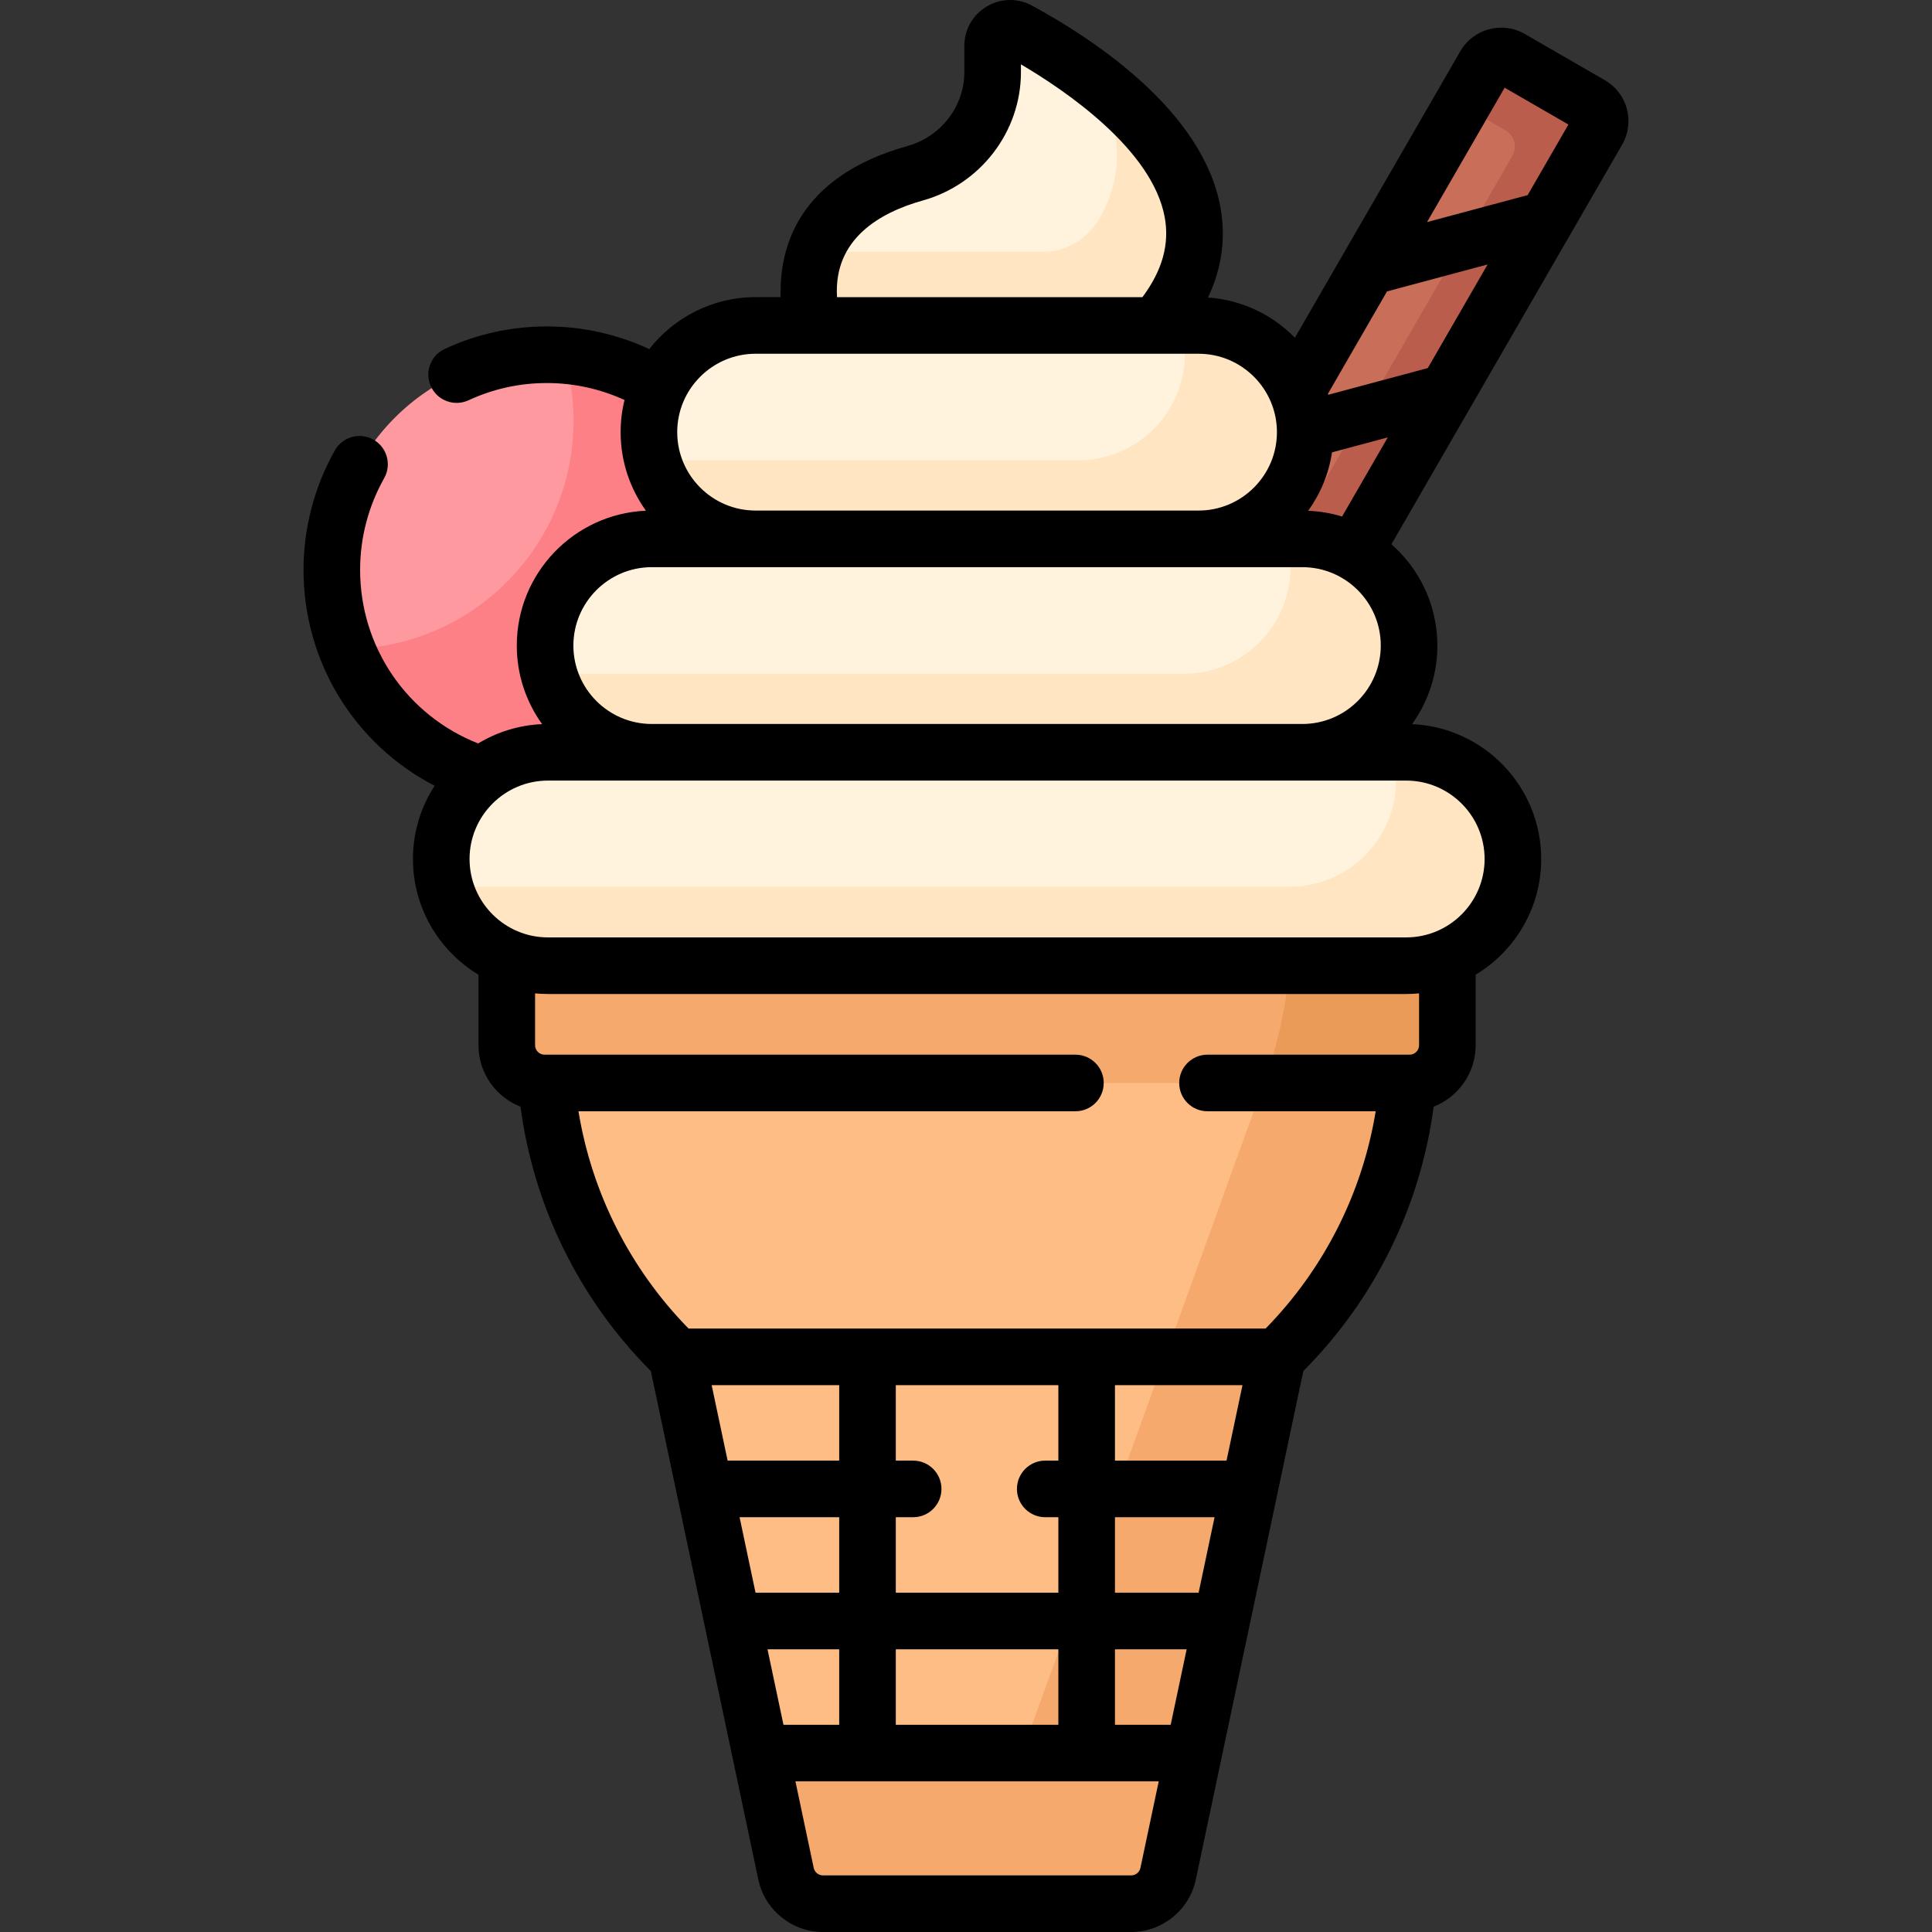 <svg id="Capa_1" enable-background="new 0 0 512 512" viewBox="0 0 512 512" xmlns="http://www.w3.org/2000/svg"><rect x="0" y="0" width="512" height="512" fill="#333333" stroke="none"/><g><g><g><g><g><path d="m421.559 27.745-21.232-12.258c-2.391-1.381-5.449-.561-6.83 1.83l-50.439 87.364c1.185 3.054 1.842 6.368 1.842 9.835 0 15.042-12.237 27.279-27.279 27.279-.553 0-1 .448-1 1s.447 1 1 1h27.518c4.792 0 9.297 1.246 13.215 3.426l65.036-112.646c1.38-2.392.561-5.45-1.831-6.83z" fill="#c96e59"/></g><path d="m421.559 27.745-21.232-12.258c-2.391-1.381-5.449-.561-6.83 1.83l-6.091 10.55 11.53 6.657c2.392 1.381 3.211 4.439 1.83 6.83l-59.144 102.441h3.516c4.792 0 9.297 1.246 13.215 3.426l65.037-112.646c1.38-2.392.561-5.45-1.831-6.83z" fill="#bb5d4c"/></g><path d="m145.214 200.354h27.518c.552 0 1-.448 1-1s-.448-1-1-1c-15.042 0-27.279-12.237-27.279-27.279s12.237-27.279 27.279-27.279h27.518c.552 0 1-.448 1-1s-.448-1-1-1c-15.042 0-27.279-12.237-27.279-27.279 0-4.139.931-8.063 2.587-11.58-8.847-5.65-19.348-8.937-30.623-8.937-31.48 0-57 25.52-57 57 0 25.941 17.336 47.82 41.05 54.721 4.539-3.37 10.155-5.367 16.229-5.367z" fill="#fe99a0"/><path d="m200.25 141.795c-15.042 0-27.279-12.237-27.279-27.279 0-4.139.931-8.063 2.587-11.58-7.649-4.884-16.536-7.997-26.088-8.752 1.637 5.488 2.528 11.297 2.528 17.316 0 33.267-26.853 60.254-60.065 60.489 6.438 16.232 20.116 28.804 37.053 33.732 4.539-3.37 10.154-5.368 16.229-5.368h27.518c.552 0 1-.448 1-1s-.448-1-1-1c-15.042 0-27.279-12.237-27.279-27.279s12.237-27.279 27.279-27.279h27.518c.552 0 1-.448 1-1s-.449-1-1.001-1z" fill="#fd8087"/><g><path d="m144.707 286c2.199 28.82 15.052 54.658 34.639 73.578l28.962 136.991c.977 4.623 5.058 7.932 9.784 7.932h81.688c4.726 0 8.806-3.308 9.784-7.932l28.962-136.991c19.587-18.92 32.44-44.758 34.639-73.578z" fill="#ffbd86"/><path d="m144.707 286c2.199 28.82 15.052 54.658 34.639 73.578l28.962 136.991c.977 4.623 5.058 7.932 9.784 7.932h81.688c4.726 0 8.806-3.308 9.784-7.932l28.962-136.991c19.587-18.92 32.44-44.758 34.639-73.578z" fill="#ffbd86"/><path d="m335.324 286-62.646 173.355c-1.065 5.039-5.513 8.645-10.664 8.645h-59.747l6.04 28.568c.977 4.623 5.058 7.932 9.784 7.932h81.688c4.726 0 8.806-3.308 9.784-7.932l28.962-136.991c19.587-18.92 32.44-44.758 34.639-73.578h-37.84z" fill="#f6a96c"/><path d="m372.656 254.912h-227.442c-3.878 0-7.567-.819-10.911-2.284v24.372c0 5.523 4.477 10 10 10h229.264c5.523 0 10-4.477 10-10v-24.373c-3.344 1.466-7.033 2.285-10.911 2.285z" fill="#f6a96c"/><g><path d="m372.656 254.912h-30.72c-.916 11.178-3.304 21.938-6.969 32.088h38.6c5.523 0 10-4.477 10-10v-24.373c-3.344 1.466-7.033 2.285-10.911 2.285z" fill="#ea9b58"/></g></g><g><path d="m305.495 87.236c33.049-36.932-16.589-68.853-35.568-79.164-3.098-1.683-6.867.548-6.867 4.074v6.97c0 12.54-8.443 23.411-20.52 26.784-32.275 9.016-29.235 32.569-26.855 41.336z" fill="#fff3de"/><path d="m288.706 20.021c7.489 11.047 10.546 23.989 2.665 37.877-3.089 5.443-8.84 8.838-15.099 8.838h-60.18c-2.941 8.086-1.593 16.13-.407 20.5h89.81c24.558-27.443 3.46-52.116-16.789-67.215z" fill="#ffe5c2"/><path d="m317.621 142.795h-117.372c-15.618 0-28.279-12.661-28.279-28.279 0-15.618 12.661-28.279 28.279-28.279h117.372c15.618 0 28.279 12.661 28.279 28.279 0 15.618-12.661 28.279-28.279 28.279z" fill="#fff3de"/><path d="m317.621 86.236h-4.632c.653 2.385 1.009 4.892 1.009 7.484 0 15.618-12.661 28.279-28.279 28.279h-112.74c3.282 11.985 14.244 20.795 27.27 20.795h117.372c15.618 0 28.279-12.661 28.279-28.279 0-15.617-12.661-28.279-28.279-28.279z" fill="#ffe5c2"/><path d="m345.138 199.353h-172.406c-15.618 0-28.279-12.661-28.279-28.279 0-15.618 12.661-28.279 28.279-28.279h172.407c15.618 0 28.279 12.661 28.279 28.279 0 15.618-12.661 28.279-28.28 28.279z" fill="#fff3de"/><path d="m345.138 142.795h-4.149c.653 2.385 1.009 4.892 1.009 7.484 0 15.618-12.661 28.279-28.279 28.279h-168.258c3.282 11.985 14.244 20.795 27.271 20.795h172.406c15.618 0 28.279-12.661 28.279-28.279.001-15.618-12.66-28.279-28.279-28.279z" fill="#ffe5c2"/><path d="m372.656 255.912h-227.442c-15.618 0-28.279-12.661-28.279-28.279 0-15.618 12.661-28.279 28.279-28.279h227.442c15.618 0 28.279 12.661 28.279 28.279 0 15.618-12.661 28.279-28.279 28.279z" fill="#fff3de"/><path d="m372.656 199.353h-3.634c.633 2.35.976 4.818.976 7.367 0 15.618-12.661 28.279-28.279 28.279h-223.808c3.242 12.044 14.235 20.912 27.304 20.912h227.442c15.618 0 28.279-12.661 28.279-28.279-.001-15.618-12.662-28.279-28.28-28.279z" fill="#ffe5c2"/></g></g></g><path d="m431.133 28.849c-.864-3.225-2.933-5.921-5.824-7.59l-21.232-12.259c-5.967-3.445-13.629-1.393-17.074 4.576l-43.838 75.929c-5.948-6.071-14.034-10.031-23.026-10.661 3.67-7.791 4.781-15.833 3.268-24.036-4.674-25.342-33.27-44.283-49.898-53.317-3.805-2.068-8.297-1.98-12.017.231-3.714 2.209-5.932 6.109-5.932 10.432v6.97c0 9.044-6.184 17.087-15.038 19.561-29.428 8.22-34.052 27.468-33.634 40.06h-6.639c-11.433 0-21.623 5.397-28.178 13.77-8.475-3.94-17.726-6.006-27.136-6.006-9.43 0-18.54 2.005-27.076 5.959-3.758 1.741-5.394 6.199-3.653 9.958 1.74 3.759 6.199 5.395 9.958 3.653 6.546-3.032 13.535-4.57 20.771-4.57 7.127 0 14.135 1.546 20.569 4.494-.67 2.733-1.033 5.585-1.033 8.521 0 7.762 2.492 14.949 6.708 20.819-19.01.817-34.226 16.532-34.226 35.74 0 7.762 2.493 14.949 6.708 20.819-6.176.265-11.952 2.099-16.935 5.119-18.854-7.424-31.291-25.489-31.291-46.012 0-8.503 2.204-16.901 6.373-24.286 2.036-3.607.763-8.182-2.844-10.218-3.608-2.037-8.183-.764-10.218 2.844-5.437 9.631-8.31 20.578-8.31 31.66 0 24.489 13.592 46.291 34.746 57.222-3.629 5.596-5.746 12.258-5.746 19.41 0 12.999 6.97 24.399 17.368 30.665v18.694c0 7.402 4.627 13.731 11.135 16.284 3.5 26.448 15.613 51.067 34.536 70.054l28.495 134.782c1.701 8.043 8.901 13.88 17.122 13.88h81.688c8.222 0 15.422-5.838 17.121-13.88l28.496-134.782c18.922-18.986 31.035-43.605 34.536-70.054 6.508-2.553 11.135-8.882 11.135-16.284v-18.693c10.398-6.266 17.368-17.666 17.368-30.665 0-19.208-15.216-34.922-34.226-35.739 4.216-5.87 6.708-13.057 6.708-20.819 0-10.689-4.718-20.291-12.173-26.853l61.139-105.896c1.67-2.892 2.114-6.261 1.249-9.486zm-186.575 24.284c15.31-4.277 26.002-18.262 26.002-34.008v-2.068c11.711 6.885 34.786 22.529 38.096 40.472 1.319 7.154-.611 14.122-5.896 21.217h-80.939c-.964-15.475 11.456-22.462 22.737-25.613zm-44.309 40.612h117.372c11.458 0 20.779 9.322 20.779 20.779s-9.321 20.779-20.779 20.779h-117.372c-11.458 0-20.779-9.322-20.779-20.779s9.322-20.779 20.779-20.779zm-27.517 56.559h172.406c11.458 0 20.779 9.322 20.779 20.779s-9.321 20.779-20.779 20.779h-172.406c-11.458 0-20.779-9.322-20.779-20.779s9.322-20.779 20.779-20.779zm173.947-14.942c3.235-4.499 5.459-9.77 6.32-15.485l14.772-3.958-12.106 20.968c-2.859-.882-5.875-1.391-8.986-1.525zm-158.082 231.716h33.798v20.001h-29.569zm11.628 55.002-4.229-20.001h26.398v20.001zm3.171 15h18.998v20.001h-14.77zm98.828 57.939c-.243 1.148-1.271 1.981-2.445 1.981h-81.688c-1.175 0-2.204-.834-2.446-1.983l-4.849-22.937h96.278zm-60.226-107.94h-4.603v-20.001h43.081v20.001h-3.478c-4.143 0-7.5 3.358-7.5 7.5s3.357 7.5 7.5 7.5h3.478v20.001h-43.081v-20.001h4.603c4.142 0 7.5-3.358 7.5-7.5s-3.358-7.5-7.5-7.5zm38.477 50.001v20.001h-43.081v-20.001zm29.77 20.001h-14.77v-20.001h18.999zm7.4-35.001h-22.17v-20.001h26.398zm7.4-35.001h-29.57v-20.001h33.798zm51.022-110.079c0 1.378-1.121 2.5-2.5 2.5h-53.569c-4.143 0-7.5 3.358-7.5 7.5s3.357 7.5 7.5 7.5h44.573c-3.54 21.676-13.703 41.787-29.173 57.578h-152.926c-15.47-15.791-25.633-35.902-29.172-57.578h131.698c4.143 0 7.5-3.358 7.5-7.5s-3.357-7.5-7.5-7.5h-140.695c-1.378 0-2.5-1.122-2.5-2.5v-13.746c1.123.107 2.26.167 3.411.167h227.441c1.151 0 2.288-.06 3.411-.167v13.746zm-3.411-70.137c11.458 0 20.779 9.322 20.779 20.779s-9.321 20.779-20.779 20.779h-227.441c-11.458 0-20.779-9.322-20.779-20.779s9.322-20.779 20.779-20.779zm5.721-109.316-26.384 7.07c-.026-.09-.05-.181-.077-.271l15.657-27.118 26.659-7.143zm26.463-45.835-26.659 7.143 20.562-35.615 16.901 9.758z"/></g><g/><g/><g/><g/><g/><g/><g/><g/><g/><g/><g/><g/><g/><g/><g/></svg>